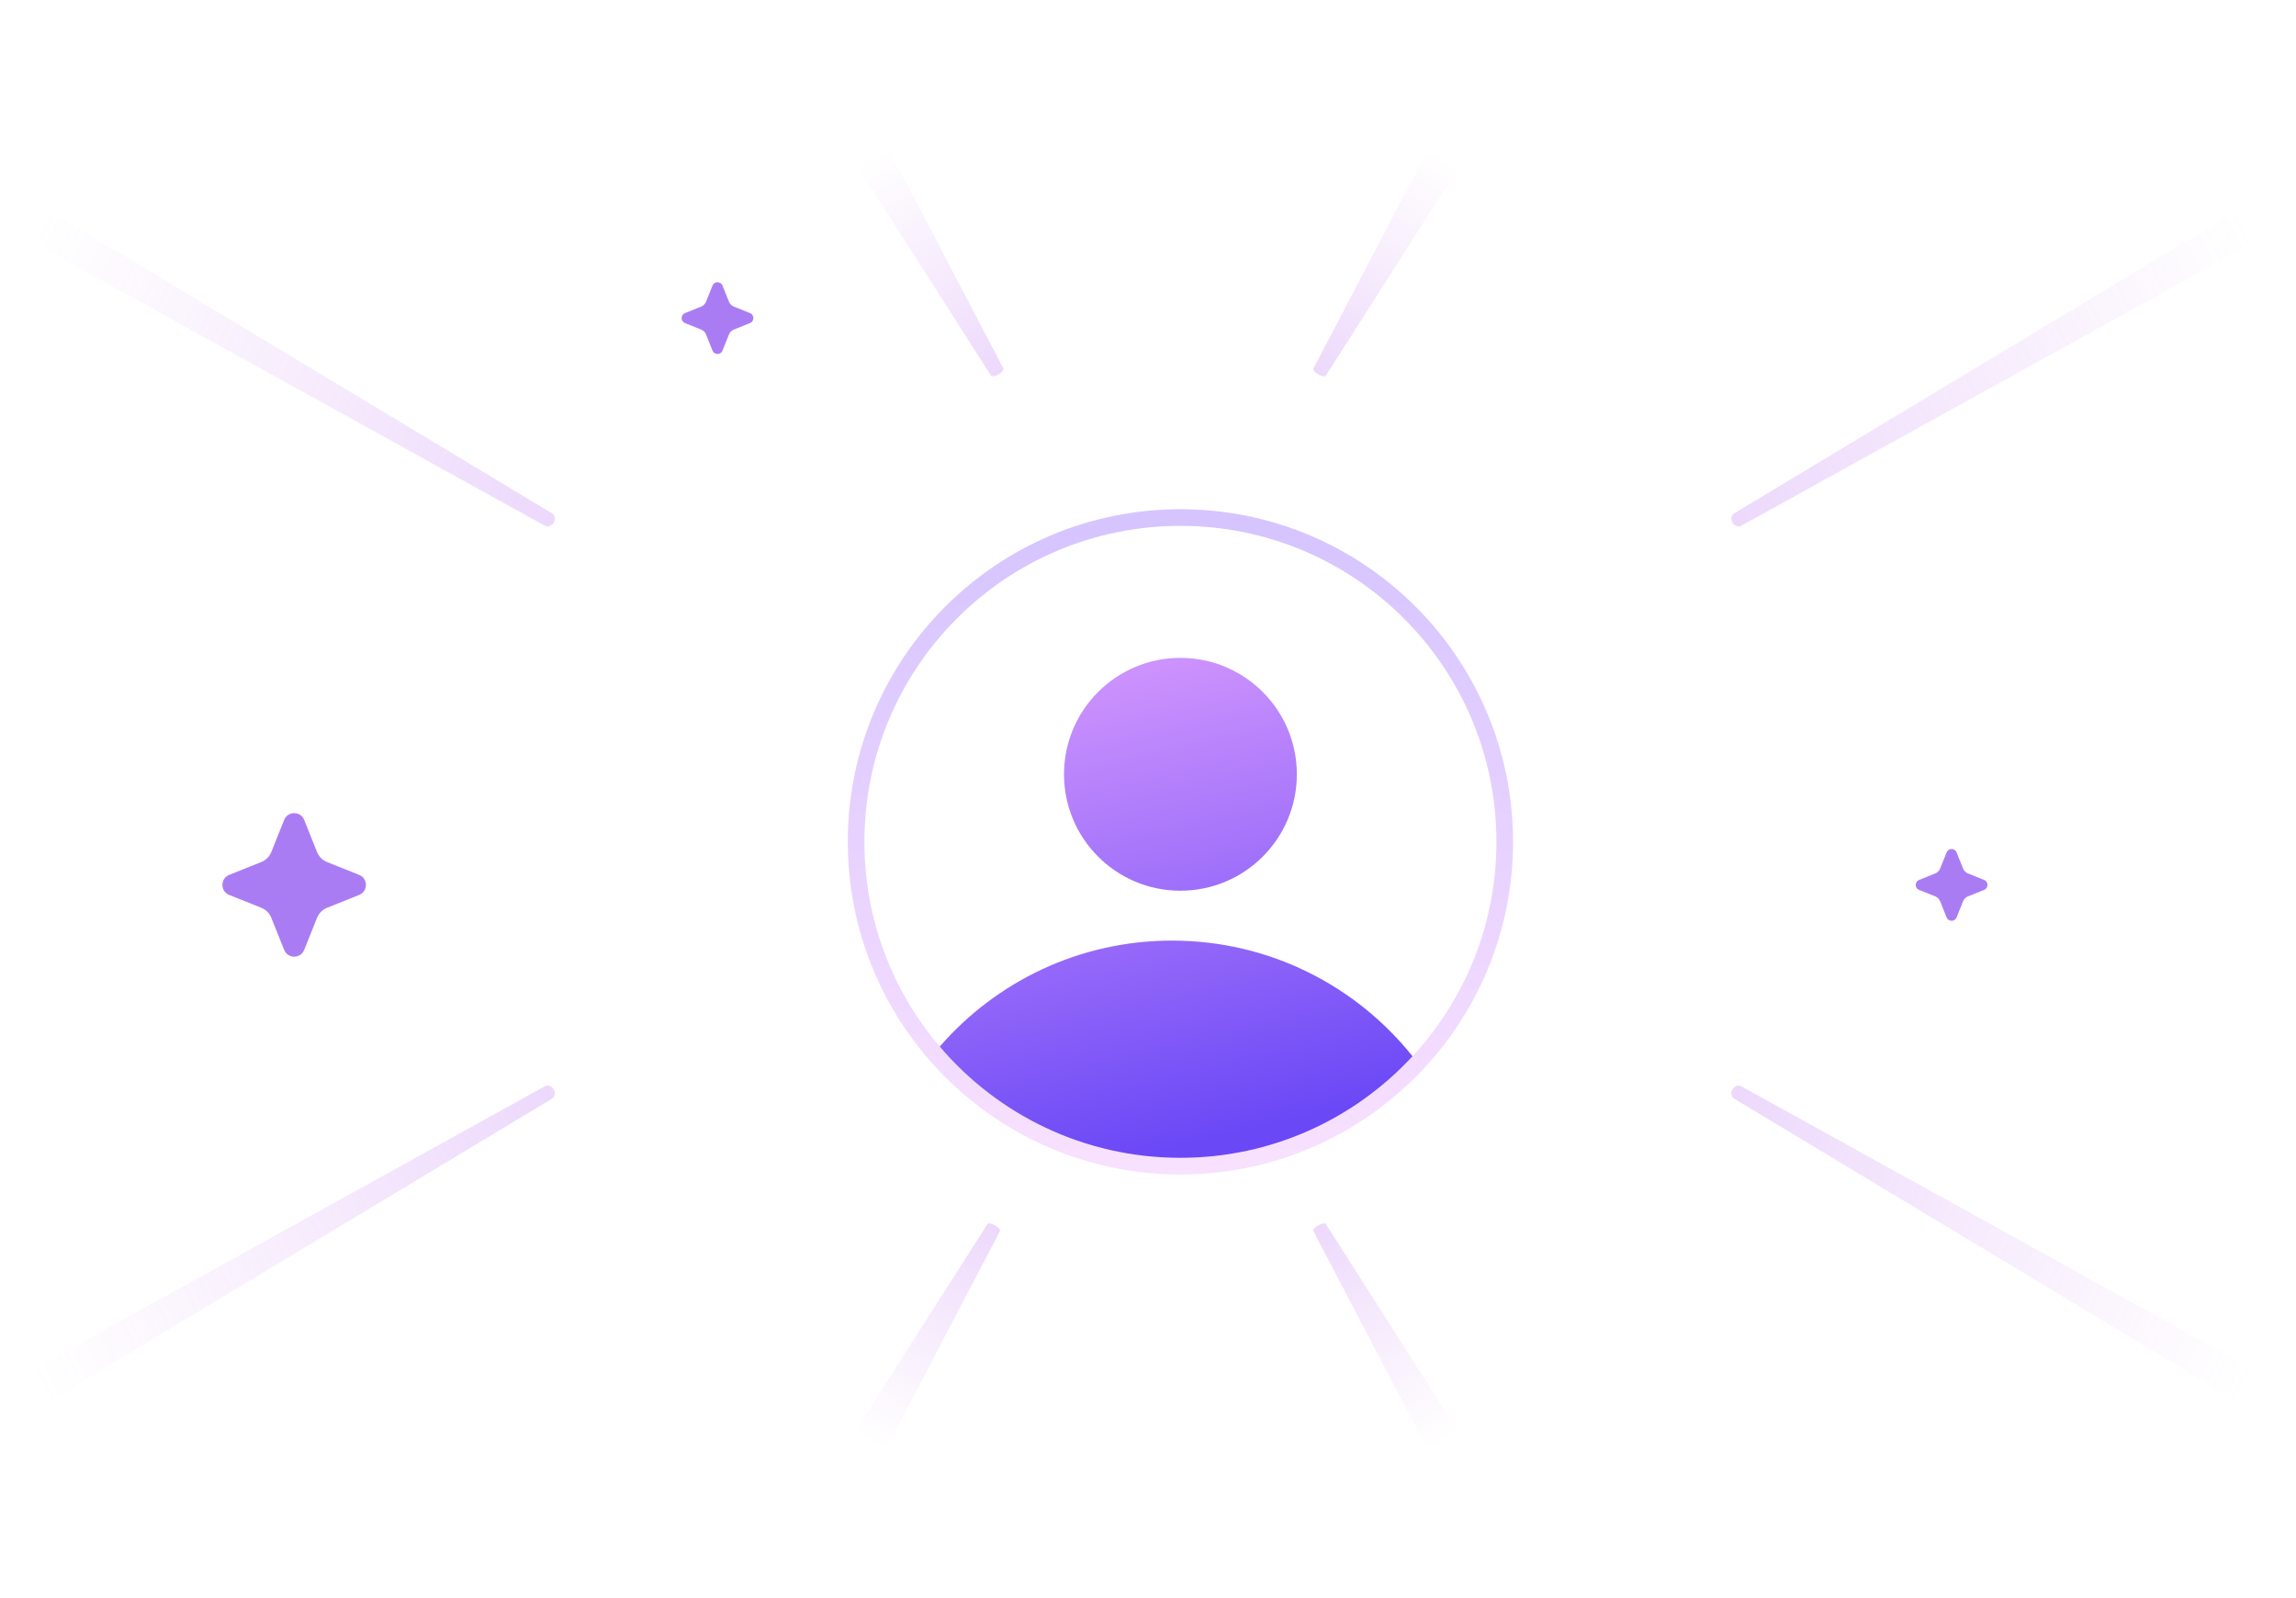 <svg width="240" height="167" viewBox="0 0 240 167" fill="none" xmlns="http://www.w3.org/2000/svg">
    <g clip-path="url(#clip0_5639_1474)">
        <g opacity="0.7" filter="url(#filter0_f_5639_1474)">
            <ellipse cx="122.519" cy="54.305" rx="40.929" ry="3.148" fill="white" />
        </g>
        <path
            opacity="0.3"
            d="M104.011 128.083C104.365 128.287 104.593 128.559 104.522 128.693L89.18 158.021C88.971 158.42 87.938 158.251 86.885 157.645C85.832 157.039 85.168 156.232 85.411 155.852L103.225 127.947C103.307 127.819 103.657 127.88 104.011 128.083Z"
            fill="url(#paint0_linear_5639_1474)"
        />
        <path
            opacity="0.3"
            d="M104.378 39.133C104.732 38.929 104.96 38.658 104.89 38.524L89.547 9.196C89.338 8.797 88.305 8.966 87.252 9.572C86.2 10.178 85.536 10.985 85.778 11.365L103.593 39.27C103.674 39.398 104.024 39.337 104.378 39.133Z"
            fill="url(#paint1_linear_5639_1474)"
        />
        <path
            opacity="0.3"
            d="M137.799 128.084C137.445 128.288 137.217 128.559 137.288 128.693L152.63 158.021C152.839 158.42 153.872 158.251 154.925 157.645C155.978 157.04 156.642 156.232 156.399 155.852L138.585 127.947C138.503 127.819 138.154 127.88 137.799 128.084Z"
            fill="url(#paint2_linear_5639_1474)"
        />
        <path
            opacity="0.3"
            d="M137.799 39.133C137.445 38.929 137.217 38.658 137.288 38.524L152.63 9.196C152.839 8.797 153.872 8.966 154.925 9.572C155.978 10.178 156.642 10.985 156.399 11.365L138.585 39.27C138.503 39.398 138.154 39.337 137.799 39.133Z"
            fill="url(#paint3_linear_5639_1474)"
        />
        <path
            opacity="0.3"
            d="M181.093 54.628C180.887 54.275 180.967 53.844 181.272 53.661L247.873 13.564C248.779 13.018 250.022 13.43 250.632 14.479C251.243 15.528 250.984 16.807 250.058 17.319L182.024 54.953C181.713 55.126 181.298 54.981 181.093 54.628Z"
            fill="url(#paint4_linear_5639_1474)"
        />
        <path
            opacity="0.3"
            d="M181.093 113.878C180.887 114.231 180.967 114.661 181.272 114.845L247.873 154.942C248.779 155.488 250.022 155.076 250.632 154.027C251.243 152.978 250.984 151.699 250.058 151.187L182.024 113.553C181.713 113.38 181.298 113.525 181.093 113.878Z"
            fill="url(#paint5_linear_5639_1474)"
        />
        <path
            opacity="0.3"
            d="M57.883 54.628C58.088 54.275 58.008 53.844 57.703 53.661L-8.897 13.564C-9.804 13.018 -11.046 13.43 -11.657 14.479C-12.267 15.528 -12.009 16.807 -11.083 17.319L56.951 54.953C57.263 55.126 57.678 54.981 57.883 54.628Z"
            fill="url(#paint6_linear_5639_1474)"
        />
        <path
            opacity="0.3"
            d="M57.883 113.878C58.088 114.231 58.008 114.661 57.703 114.845L-8.897 154.942C-9.804 155.488 -11.046 155.076 -11.657 154.027C-12.267 152.978 -12.009 151.699 -11.083 151.187L56.951 113.553C57.263 113.38 57.678 113.525 57.883 113.878Z"
            fill="url(#paint7_linear_5639_1474)"
        />
        <path
            opacity="0.6"
            d="M29.701 85.71L28.361 89.062C28.169 89.54 27.79 89.919 27.312 90.111L23.96 91.451C23.013 91.83 23.013 93.17 23.96 93.549L27.312 94.889C27.79 95.081 28.169 95.46 28.361 95.938L29.701 99.29C30.08 100.237 31.42 100.237 31.799 99.29L33.139 95.938C33.331 95.46 33.71 95.081 34.188 94.889L37.54 93.549C38.487 93.17 38.487 91.83 37.54 91.451L34.188 90.111C33.71 89.919 33.331 89.54 33.139 89.062L31.799 85.71C31.42 84.763 30.08 84.763 29.701 85.71Z"
            fill="#7226ED"
        />
        <path
            opacity="0.6"
            d="M75.524 36.645L76.195 34.969C76.29 34.73 76.48 34.54 76.719 34.445L78.395 33.774C78.868 33.585 78.868 32.915 78.395 32.726L76.719 32.055C76.48 31.96 76.29 31.77 76.195 31.531L75.524 29.855C75.335 29.382 74.665 29.382 74.476 29.855L73.805 31.531C73.71 31.77 73.52 31.96 73.281 32.055L71.605 32.726C71.132 32.915 71.132 33.585 71.605 33.774L73.281 34.445C73.52 34.54 73.71 34.73 73.805 34.969L74.476 36.645C74.665 37.118 75.335 37.118 75.524 36.645Z"
            fill="#7226ED"
        />
        <path
            opacity="0.6"
            d="M204.524 95.895L205.195 94.219C205.29 93.98 205.48 93.79 205.719 93.695L207.395 93.024C207.868 92.835 207.868 92.165 207.395 91.976L205.719 91.305C205.48 91.21 205.29 91.02 205.195 90.781L204.524 89.105C204.335 88.632 203.665 88.632 203.476 89.105L202.805 90.781C202.71 91.02 202.52 91.21 202.281 91.305L200.605 91.976C200.132 92.165 200.132 92.835 200.605 93.024L202.281 93.695C202.52 93.79 202.71 93.98 202.805 94.219L203.476 95.895C203.665 96.368 204.335 96.368 204.524 95.895Z"
            fill="#7226ED"
        />
        <g clip-path="url(#clip1_5639_1474)">
            <path
                d="M123.389 121.898C142.111 121.898 157.289 106.721 157.289 87.999C157.289 69.276 142.111 54.099 123.389 54.099C104.666 54.099 89.488 69.276 89.488 87.999C89.488 106.721 104.666 121.898 123.389 121.898Z"
                fill="white"
                stroke="url(#paint8_linear_5639_1474)"
                stroke-width="1.738"
            />
            <path
                fill-rule="evenodd"
                clip-rule="evenodd"
                d="M135.558 80.937C135.558 87.658 130.11 93.106 123.389 93.106C116.668 93.106 111.22 87.658 111.22 80.937C111.22 74.216 116.668 68.768 123.389 68.768C130.11 68.768 135.558 74.216 135.558 80.937ZM123.387 121.029C132.979 121.029 141.615 116.94 147.65 110.411C141.756 103.042 132.689 98.321 122.519 98.321C112.821 98.321 104.125 102.613 98.229 109.402C104.287 116.516 113.31 121.029 123.387 121.029Z"
                fill="url(#paint9_linear_5639_1474)"
            />
        </g>
    </g>
    <defs>
        <filter
            id="filter0_f_5639_1474"
            x="74.033"
            y="43.6"
            width="96.971"
            height="21.409"
            filterUnits="userSpaceOnUse"
            color-interpolation-filters="sRGB"
        >
            <feFlood flood-opacity="0" result="BackgroundImageFix" />
            <feBlend mode="normal" in="SourceGraphic" in2="BackgroundImageFix" result="shape" />
            <feGaussianBlur stdDeviation="3.778" result="effect1_foregroundBlur_5639_1474" />
        </filter>
        <linearGradient
            id="paint0_linear_5639_1474"
            x1="103.667"
            y1="126.993"
            x2="89.474"
            y2="150.071"
            gradientUnits="userSpaceOnUse"
        >
            <stop stop-color="#BF7AF5" />
            <stop offset="1" stop-color="#D289EC" stop-opacity="0" />
        </linearGradient>
        <linearGradient
            id="paint1_linear_5639_1474"
            x1="104.034"
            y1="40.224"
            x2="89.841"
            y2="17.146"
            gradientUnits="userSpaceOnUse"
        >
            <stop stop-color="#BF7AF5" />
            <stop offset="1" stop-color="#D289EC" stop-opacity="0" />
        </linearGradient>
        <linearGradient
            id="paint2_linear_5639_1474"
            x1="138.143"
            y1="126.993"
            x2="152.336"
            y2="150.071"
            gradientUnits="userSpaceOnUse"
        >
            <stop stop-color="#BF7AF5" />
            <stop offset="1" stop-color="#D289EC" stop-opacity="0" />
        </linearGradient>
        <linearGradient
            id="paint3_linear_5639_1474"
            x1="138.143"
            y1="40.224"
            x2="152.336"
            y2="17.146"
            gradientUnits="userSpaceOnUse"
        >
            <stop stop-color="#BF7AF5" />
            <stop offset="1" stop-color="#D289EC" stop-opacity="0" />
        </linearGradient>
        <linearGradient
            id="paint4_linear_5639_1474"
            x1="179.941"
            y1="56.267"
            x2="236.948"
            y2="28.147"
            gradientUnits="userSpaceOnUse"
        >
            <stop stop-color="#BF7AF5" />
            <stop offset="1" stop-color="#D289EC" stop-opacity="0" />
        </linearGradient>
        <linearGradient
            id="paint5_linear_5639_1474"
            x1="179.941"
            y1="112.239"
            x2="236.948"
            y2="140.359"
            gradientUnits="userSpaceOnUse"
        >
            <stop stop-color="#BF7AF5" />
            <stop offset="1" stop-color="#D289EC" stop-opacity="0" />
        </linearGradient>
        <linearGradient
            id="paint6_linear_5639_1474"
            x1="59.034"
            y1="56.267"
            x2="2.027"
            y2="28.147"
            gradientUnits="userSpaceOnUse"
        >
            <stop stop-color="#BF7AF5" />
            <stop offset="1" stop-color="#D289EC" stop-opacity="0" />
        </linearGradient>
        <linearGradient
            id="paint7_linear_5639_1474"
            x1="59.034"
            y1="112.239"
            x2="2.027"
            y2="140.359"
            gradientUnits="userSpaceOnUse"
        >
            <stop stop-color="#BF7AF5" />
            <stop offset="1" stop-color="#D289EC" stop-opacity="0" />
        </linearGradient>
        <linearGradient
            id="paint8_linear_5639_1474"
            x1="123.389"
            y1="54.968"
            x2="123.389"
            y2="121.029"
            gradientUnits="userSpaceOnUse"
        >
            <stop stop-color="#D6C4FF" />
            <stop offset="1" stop-color="#F8E0FF" />
        </linearGradient>
        <linearGradient
            id="paint9_linear_5639_1474"
            x1="125.264"
            y1="51.908"
            x2="140.316"
            y2="115.907"
            gradientUnits="userSpaceOnUse"
        >
            <stop stop-color="#ECAAFF" />
            <stop offset="1" stop-color="#6A48F6" />
        </linearGradient>
        <clipPath id="clip0_5639_1474">
            <rect width="240" height="135" fill="white" transform="translate(0 16)" />
        </clipPath>
        <clipPath id="clip1_5639_1474">
            <rect width="80" height="80" fill="white" transform="translate(80 43)" />
        </clipPath>
    </defs>
</svg>
